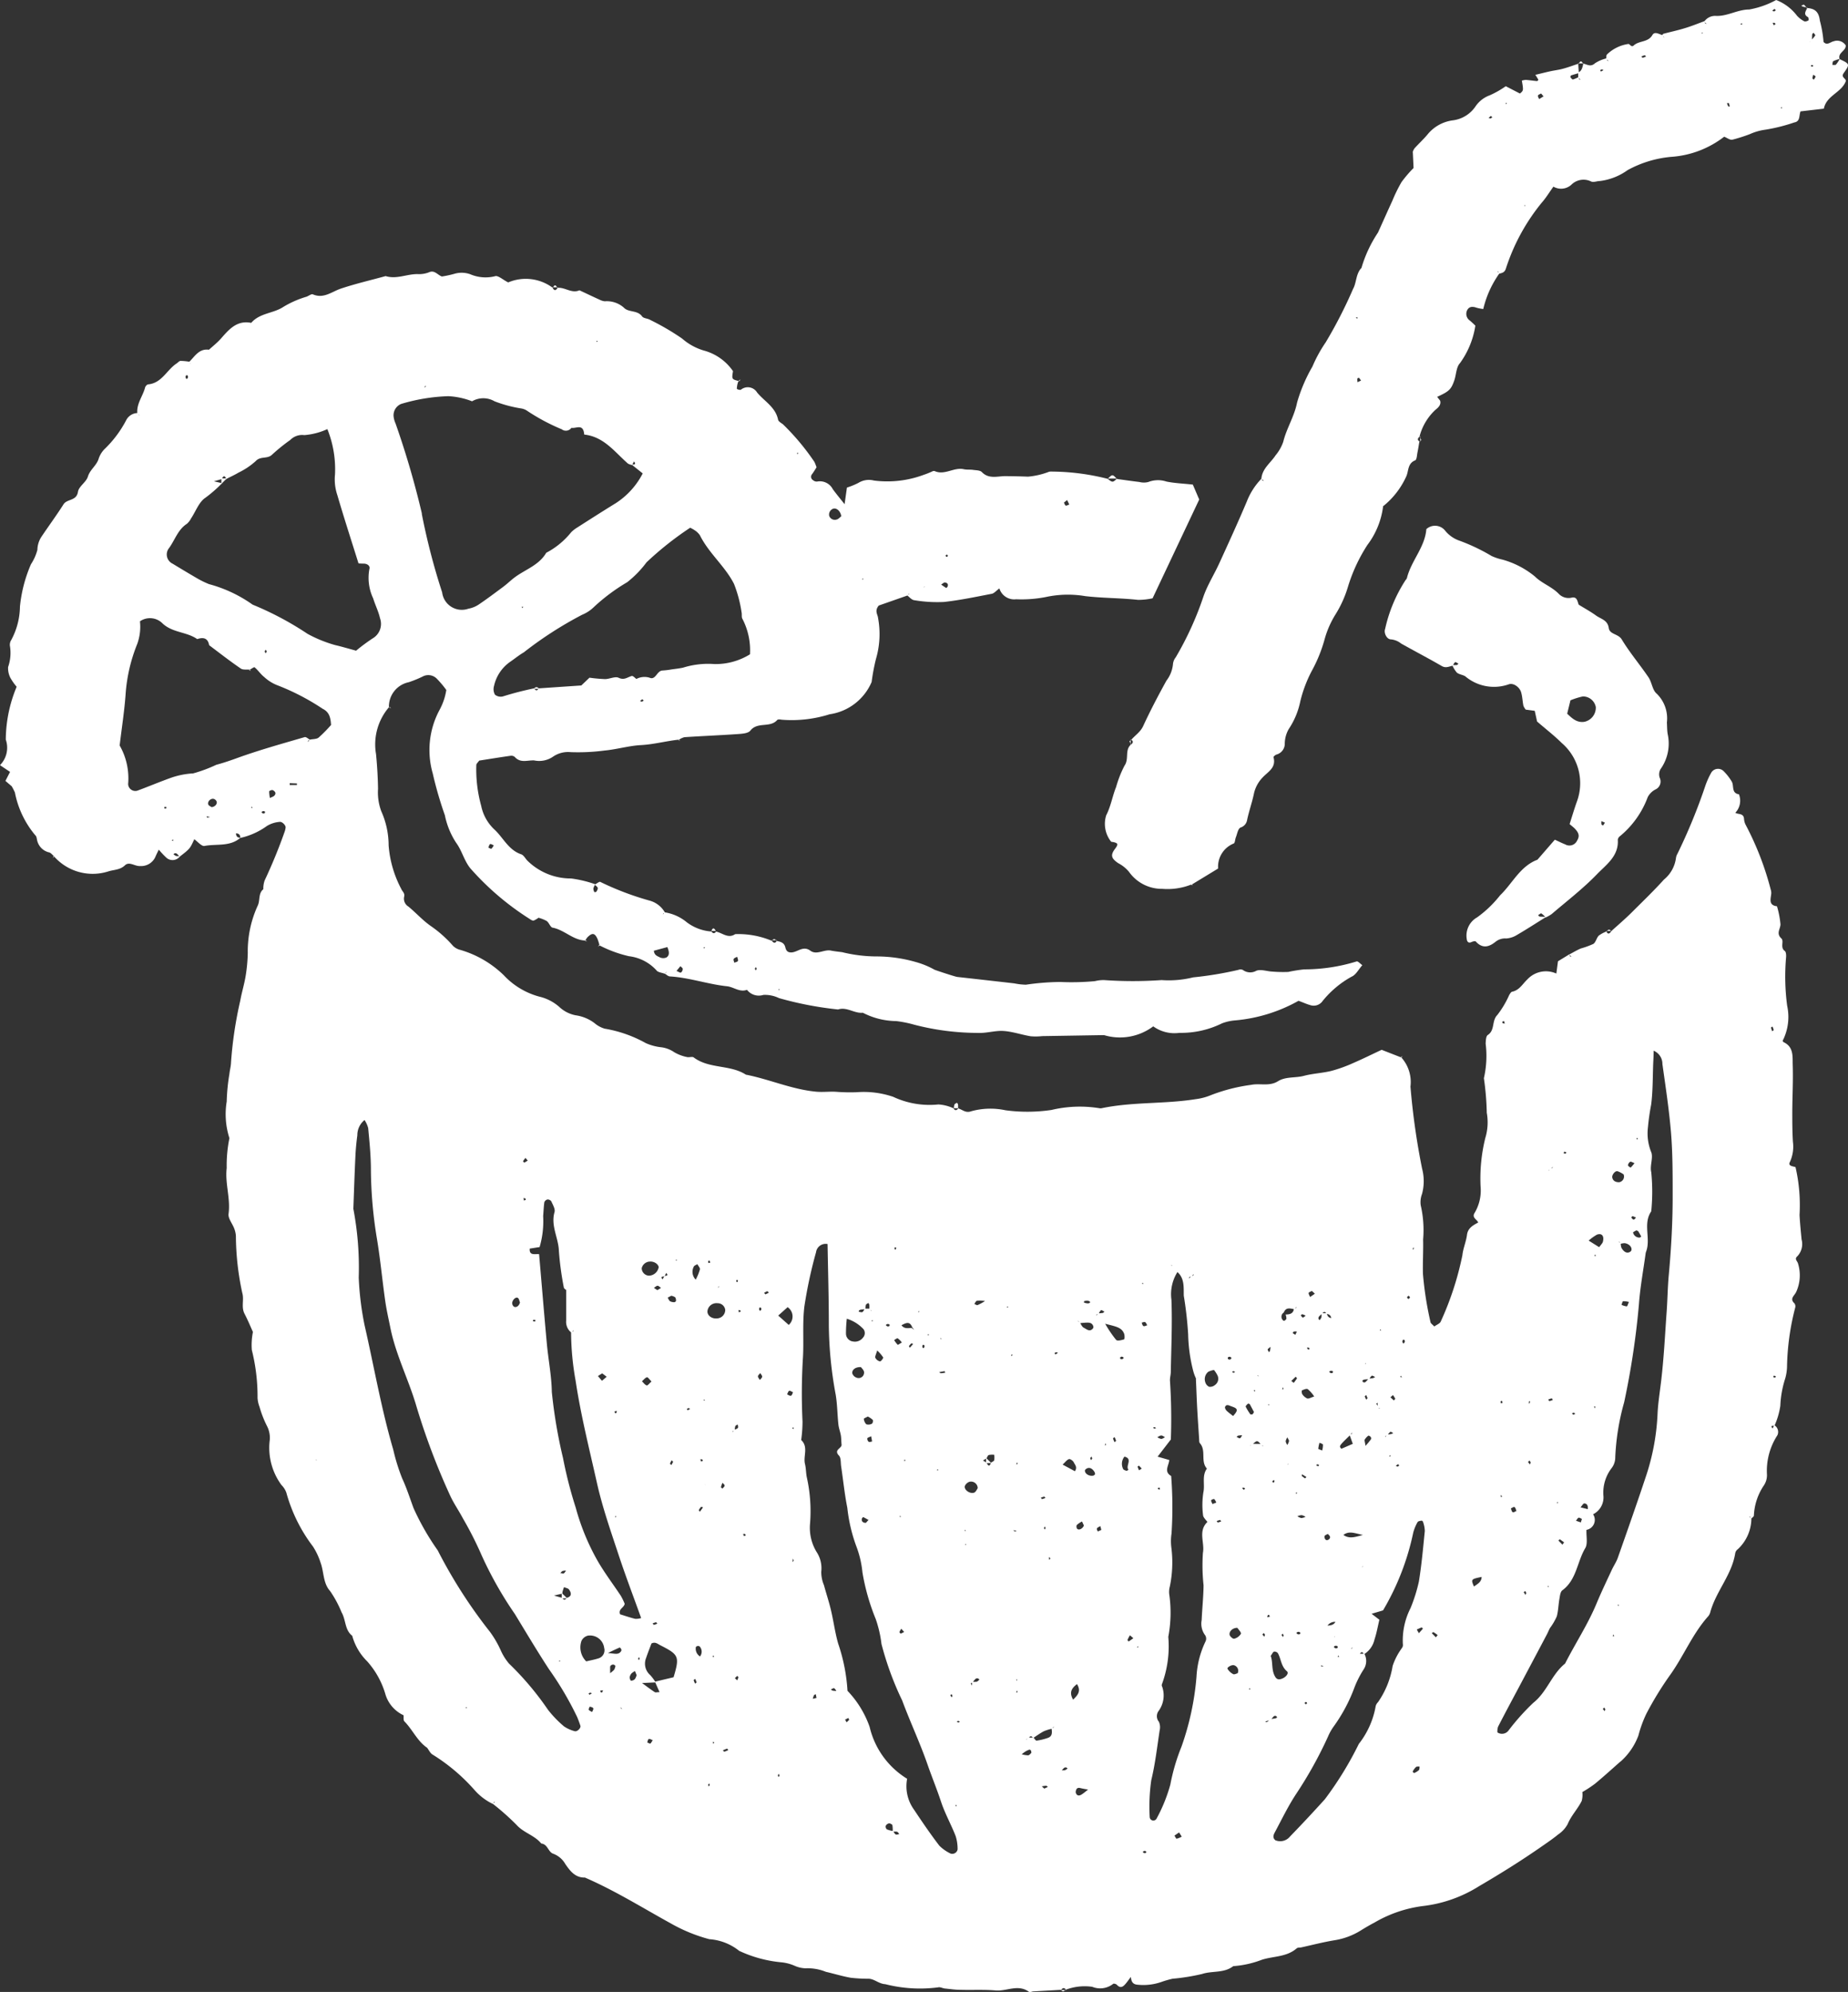 <svg xmlns="http://www.w3.org/2000/svg" width="68" height="73.275" viewBox="0 0 68 73.275"><rect x="0" y="0" width="68" height="73.275" fill="#333333" stroke="none"/><defs><style>.a{fill:#fff;}</style></defs><g transform="translate(0 0)"><g transform="translate(0 0)"><path class="a" d="M41.1,7.625c.275.037.549.078.825.11a.655.655,0,0,0,.331,0,.983.983,0,0,1,.664-.016c.305.062.622.073.972.112l.235.549-1.716,3.634a2.55,2.55,0,0,1-.534.058c-.646-.071-1.3-.063-1.943-.138a3.839,3.839,0,0,0-1.446.032,4.673,4.673,0,0,1-1.1.083.567.567,0,0,1-.614-.4c-.117.086-.193.184-.284.2-.585.112-1.17.236-1.759.3a5.119,5.119,0,0,1-1.089-.065c-.1-.011-.182-.122-.273-.187a.421.421,0,0,0,.068-.023c.013-.008.018-.029.026-.044l-.078.083-1.049.367c-.167.2-.037.327-.026.46a3.25,3.25,0,0,1-.081,1.517,7.645,7.645,0,0,0-.156.835,1.987,1.987,0,0,1-1.545,1.188,4.639,4.639,0,0,1-1.768.2c-.054-.011-.137-.018-.162.011-.26.3-.723.054-.986.388-.081.106-.312.119-.478.13-.65.045-1.3.071-1.951.114a.668.668,0,0,0-.219.107l.015-.016c-.466.049-.916.174-1.394.2-.442.023-.885.158-1.339.2A7.416,7.416,0,0,1,21,17.673a.979.979,0,0,0-.638.158.9.9,0,0,1-.71.146c-.249-.011-.5.109-.711-.128a.2.2,0,0,0-.156-.042c-.39.055-.78.119-1.152.177-.046.065-.1.109-.106.158a5.017,5.017,0,0,0,.179,1.506,1.637,1.637,0,0,0,.492.876c.323.3.512.749.98.907.094.031.154.161.234.239a2.271,2.271,0,0,0,1.6.65,4.307,4.307,0,0,1,.893.214.554.554,0,0,0-.071.151.253.253,0,0,0,.037.135c0,.007.065,0,.073-.013.026-.044.062-.1.05-.141s-.071-.08-.11-.119c.071-.036.172-.123.206-.1a10.659,10.659,0,0,0,1.8.684.929.929,0,0,1,.583.452.251.251,0,0,0-.062.019c-.011.008-.013.029-.019.044l.063-.081a1.672,1.672,0,0,1,.816.366,1.694,1.694,0,0,0,.911.34l-.015-.015c.065.1.13.1.195,0l-.015.018c.232.046.442.27.705.094a3.17,3.17,0,0,1,1.358.25l-.018-.019c.068.1.136.123.2,0l-.016.019c.143.028.279.06.32.231.028.117.075.195.224.192.234-.008.429-.263.7-.063.231.169.5-.054.751-.006.138.028.279.041.419.06a5.355,5.355,0,0,0,1.267.156,5.224,5.224,0,0,1,1.421.2,3.1,3.1,0,0,1,.708.288c.063.028.762.258.837.266q1.053.117,2.1.237a2.409,2.409,0,0,0,.426.049,9.1,9.1,0,0,1,1.27-.1,9.189,9.189,0,0,0,1.27-.031,1.31,1.31,0,0,1,.338-.039,15.043,15.043,0,0,0,2.114,0,3.725,3.725,0,0,0,1.163-.1,13.032,13.032,0,0,0,1.662-.275.211.211,0,0,1,.164,0,.454.454,0,0,0,.494.034c.162-.068.388.018.586.028a4.833,4.833,0,0,0,.593.013,5.422,5.422,0,0,1,.59-.094,6.546,6.546,0,0,0,1.925-.292c.052-.015.132.083.211.138-.138.154-.237.357-.392.421a3.606,3.606,0,0,0-1.093.926l-.177-.179-.062-.047.078.031.179.174a.4.4,0,0,1-.457.14c-.135-.037-.265-.1-.424-.156a5.774,5.774,0,0,1-2.326.72,1.738,1.738,0,0,0-.491.11,3.393,3.393,0,0,1-1.564.349,1.336,1.336,0,0,1-.965-.239,2.04,2.04,0,0,1-1.811.322l-2.273.037a2.182,2.182,0,0,1-.424.006c-.335-.055-.663-.172-1-.195-.3-.021-.616.084-.921.071a9.336,9.336,0,0,1-2.359-.3,4.266,4.266,0,0,0-.671-.135,2.731,2.731,0,0,1-1.227-.307c-.314.033-.588-.226-.91-.12a12.712,12.712,0,0,1-2.174-.418,1.182,1.182,0,0,0-.578-.117.548.548,0,0,1-.6-.188c-.268.1-.482-.1-.729-.13-.705-.073-1.383-.318-2.1-.362-.075,0-.146-.076-.219-.119a.222.222,0,0,0,.065-.015c.011-.007.016-.026.024-.041l-.071.075c-.1-.039-.245-.049-.3-.123a1.626,1.626,0,0,0-1.012-.521,4.529,4.529,0,0,1-1.1-.406l.018.018a2.1,2.1,0,0,0-.075-.244c-.1-.224-.193-.24-.37-.067a.785.785,0,0,0-.093.141l.018-.019c-.458-.01-.773-.392-1.209-.473-.083-.015-.128-.18-.216-.244a1.293,1.293,0,0,0-.3-.12l-.06-.049.08.029a.819.819,0,0,1-.2.123c-.041.011-.106-.031-.151-.062A10.087,10.087,0,0,1,17.3,21.939c-.229-.291-.3-.64-.517-.934a2.886,2.886,0,0,1-.413-1.01,13.893,13.893,0,0,1-.447-1.54,3.118,3.118,0,0,1,.232-2.3,2.413,2.413,0,0,0,.2-.468,2.507,2.507,0,0,0,.068-.3,3.587,3.587,0,0,0-.356-.422.439.439,0,0,0-.478-.091,4.208,4.208,0,0,1-.549.227.913.913,0,0,0-.729.921l.018-.02a2.1,2.1,0,0,0-.492,1.745c.041.427.067.85.073,1.279a1.989,1.989,0,0,0,.12.822A3.078,3.078,0,0,1,14.3,21.1a4.069,4.069,0,0,0,.466,1.607c.036.091.138.149.106.281a.337.337,0,0,0,.154.364c.283.232.53.513.83.72a4.378,4.378,0,0,1,.812.726.578.578,0,0,0,.275.151,3.826,3.826,0,0,1,1.6.936,2.77,2.77,0,0,0,1.374.8,1.7,1.7,0,0,1,.664.361,1.209,1.209,0,0,0,.6.307,1.49,1.49,0,0,1,.7.292,1.01,1.01,0,0,0,.369.2,4.691,4.691,0,0,1,1.512.531,1.881,1.881,0,0,0,.575.154,1.074,1.074,0,0,1,.469.179,1.5,1.5,0,0,0,.468.179c.08.023.2-.026.252.015.57.429,1.337.257,1.92.634.866.169,1.681.539,2.572.625.258.026.51-.011.76.006a6.713,6.713,0,0,0,.746.015,3.352,3.352,0,0,1,1.342.169,3.151,3.151,0,0,0,1.662.281,1.507,1.507,0,0,1,.569.148l-.021-.018c.065.117.13.093.195,0l-.015.015c.156.042.273.18.476.107A2.651,2.651,0,0,1,37,30.847a6.06,6.06,0,0,0,1.688-.011,4.513,4.513,0,0,1,1.766-.065.211.211,0,0,0,.084,0c1.142-.239,2.315-.149,3.46-.333a2.15,2.15,0,0,0,.573-.153,6.407,6.407,0,0,1,1.461-.372c.328-.068.673.065.991-.133.284-.179.64-.115.958-.2s.676-.1,1-.179a5.206,5.206,0,0,0,.8-.286c.362-.156.718-.333,1.059-.492l.728.284-.019-.019a1.35,1.35,0,0,1,.351,1.087,26.2,26.2,0,0,0,.427,3.015,1.809,1.809,0,0,1,0,.931.854.854,0,0,0-.05.419,4.048,4.048,0,0,1,.089,1.257c.01.427-.018.855-.006,1.275a12.538,12.538,0,0,0,.278,1.771c.008.046.07.081.138.158.081-.062.214-.107.242-.19a11.207,11.207,0,0,0,.793-2.432c.026-.253.138-.5.169-.749s.223-.353.414-.455c-.052-.12-.25-.177-.128-.362a1.611,1.611,0,0,0,.214-.965,6.2,6.2,0,0,1,.174-1.781,1.975,1.975,0,0,0,.054-.928,10.2,10.2,0,0,0-.106-1.272,3.645,3.645,0,0,0,.065-1.272c.006-.109.01-.273.078-.317.273-.177.138-.521.351-.736a3.5,3.5,0,0,0,.435-.729c.029-.047.065-.117.109-.127.271-.055.385-.289.564-.455a.93.93,0,0,1,1.064-.213l.06-.452.421-.257a.182.182,0,0,0,.02.073c.008.011.036.01.055.013l-.086-.076c.143-.075.283-.161.431-.224a3.142,3.142,0,0,0,.46-.167c.093-.062.117-.221.2-.305a1.078,1.078,0,0,1,.288-.153l-.018-.023c.063.154.132.106.2,0l-.016.016c.252-.227.51-.448.752-.687.4-.4.812-.794,1.192-1.215a1.228,1.228,0,0,0,.442-.788.413.413,0,0,1,.055-.161,20.806,20.806,0,0,0,1.035-2.526,2.993,2.993,0,0,1,.213-.465.292.292,0,0,1,.443-.057,1.9,1.9,0,0,1,.309.395c.089.154-.023.421.263.465a.641.641,0,0,1-.133.679c.107.07.3.007.32.218a.558.558,0,0,0,.068.24,10.933,10.933,0,0,1,.916,2.373.4.4,0,0,1,.016.164c-.026.2-.091.408.213.445a3.391,3.391,0,0,1,.128.661c0,.175-.171.335.034.523.106.1-.057.331.125.461.049.036.054.158.047.236A8.161,8.161,0,0,0,65.761,27a1.937,1.937,0,0,1-.136,1.231c-.036.062-.045.086.031.123.353.182.3.533.31.83.019.57-.013,1.14-.016,1.711,0,.369,0,.741.023,1.11a1.35,1.35,0,0,1-.112.746c-.078.149.11.153.208.188a6.236,6.236,0,0,1,.148,1.761c.016.3.047.606.075.9a.648.648,0,0,1-.158.619c-.114.1,0,.171.026.263a1.471,1.471,0,0,1-.073,1.062c-.083.149-.237.239-.054.411a.191.191,0,0,1,.023.158,9.191,9.191,0,0,0-.3,2.185,1.736,1.736,0,0,1-.067.418,3.738,3.738,0,0,0-.179,1,2.772,2.772,0,0,1-.211.726c-.041.026-.187-.018-.071.109l.055-.123a.289.289,0,0,1,.12.372,2.4,2.4,0,0,0-.385,1.449.678.678,0,0,1-.119.406,2.142,2.142,0,0,0-.362,1.1c0,.042-.071.083-.11.123a.229.229,0,0,0-.021-.067c-.008-.011-.031-.011-.047-.018l.086.067a1.558,1.558,0,0,1-.5,1.134.235.235,0,0,0-.093.138c-.122.8-.708,1.407-.918,2.172a.385.385,0,0,1-.075.153c-.595.663-.918,1.5-1.439,2.211a12.22,12.22,0,0,0-.843,1.384,4.555,4.555,0,0,0-.291.8,2.394,2.394,0,0,1-.656.954c-.042-.055-.034-.058.018-.021-.317.279-.629.564-.954.833a4.549,4.549,0,0,1-.469.309.889.889,0,0,1-.024.327c-.149.3-.388.539-.518.855a1.079,1.079,0,0,1-.344.375c-.219.179-.457.338-.69.5-.723.5-1.467.963-2.224,1.405a4.949,4.949,0,0,1-2.07.731,4.7,4.7,0,0,0-1.766.6c-.175.093-.349.193-.52.3a2.59,2.59,0,0,1-.95.356c-.417.068-.827.175-1.241.266-.055.011-.128,0-.164.034-.369.322-.85.284-1.277.418a3.657,3.657,0,0,1-1.058.237c-.338.265-.768.164-1.147.288a7.7,7.7,0,0,1-1.087.175,3.55,3.55,0,0,0-.4.115,2.02,2.02,0,0,1-.926.1c-.176-.028-.2-.172-.21-.322.041-.028.081-.054.019.021s-.128.175-.2.26c-.094.114-.193.2-.333.047-.028-.029-.114-.052-.133-.034a.772.772,0,0,1-.77.11,1.961,1.961,0,0,0-.973.106l.018.021c-.067-.109-.133-.1-.2,0l.015-.016-1.022.057c-.055,0-.132.044-.162.021-.4-.3-.819-.021-1.228-.055-.426-.036-.856-.011-1.283-.023-.2,0-.395-.029-.591-.049-.083-.01-.176-.063-.247-.042a5.181,5.181,0,0,1-1.943-.117c-.236-.013-.39-.187-.606-.2a5.636,5.636,0,0,1-.664-.036c-.309-.054-.609-.148-.915-.218a1.8,1.8,0,0,0-.751-.13,1.056,1.056,0,0,1-.4-.093,1.617,1.617,0,0,0-.486-.127,4.674,4.674,0,0,1-1.555-.422,1.974,1.974,0,0,0-1.1-.429,5.936,5.936,0,0,1-1.41-.577c-1.048-.577-2.065-1.214-3.166-1.69-.361.008-.546-.244-.723-.5a.852.852,0,0,0-.444-.377c-.188-.063-.2-.353-.44-.375-.245-.305-.65-.392-.913-.69a9.23,9.23,0,0,0-.892-.788.271.271,0,0,0,.073-.021c.013-.008.015-.032.021-.05l-.078.089a2.114,2.114,0,0,1-.668-.51,6.885,6.885,0,0,0-1.538-1.3c-.089-.049-.141-.171-.21-.26l.046-.063-.034.075c-.369-.247-.539-.669-.843-.975-.044-.044-.023-.156-.031-.237l.047-.047-.028.067a1.242,1.242,0,0,1-.694-.807,3.133,3.133,0,0,0-.661-1.183,2.1,2.1,0,0,1-.554-.947l.05-.044-.029.063c-.3-.21-.245-.591-.411-.876a4.029,4.029,0,0,0-.422-.783c-.262-.289-.224-.694-.348-1.036a2.513,2.513,0,0,0-.281-.6,5.808,5.808,0,0,1-.981-1.982.753.753,0,0,0-.177-.279,2.306,2.306,0,0,1-.44-1.608.931.931,0,0,0-.094-.562,3.938,3.938,0,0,1-.278-.713,1.079,1.079,0,0,1-.071-.325,7.04,7.04,0,0,0-.211-1.764,2.424,2.424,0,0,1,.041-.663c-.075-.162-.18-.421-.309-.669s-.011-.515-.081-.757a10.051,10.051,0,0,1-.237-2.112A.946.946,0,0,0,8.62,35.2c-.068-.184-.232-.374-.21-.541.078-.572-.136-1.123-.068-1.686a4.97,4.97,0,0,1,.1-1.1,2.877,2.877,0,0,1-.1-1.348,7.182,7.182,0,0,1,.1-1.017c.015-.141.055-.283.059-.424a14.63,14.63,0,0,1,.34-2.27c.055-.309.151-.611.2-.92a5.978,5.978,0,0,0,.076-.833,4.036,4.036,0,0,1,.364-1.737c.1-.2.01-.47.229-.624l.055.052-.075-.032a.872.872,0,0,1,.049-.328,19.223,19.223,0,0,0,.731-1.781.658.658,0,0,0,.039-.162c.015-.081-.133-.231-.221-.21a1.055,1.055,0,0,0-.468.151,2.635,2.635,0,0,1-.98.439c.007-.123-.06-.171-.174-.169l-.054-.05.071.032c0,.115.041.184.167.177-.383.343-.882.219-1.326.305-.106.019-.249-.159-.375-.247-.159.348-.159.348-.538.642a1.085,1.085,0,0,0-.1-.107.107.107,0,0,0-.07-.019c-.021,0-.039.021-.059.034a.355.355,0,0,0,.1.067.759.759,0,0,0,.149,0,.34.34,0,0,1-.523.049,3.445,3.445,0,0,1-.265-.283c-.049.1-.093.187-.13.275a.572.572,0,0,1-.551.328c-.2.016-.4-.18-.562-.029-.188.18-.414.159-.624.229a1.894,1.894,0,0,1-2-.57l.02.018c-.063-.052-.12-.135-.192-.151a.583.583,0,0,1-.421-.385c-.032-.078-.024-.192-.08-.239a3.472,3.472,0,0,1-.755-1.581,2.514,2.514,0,0,0-.117-.227l.047-.052-.029.068-.249-.213L.37,18.4,0,18.152a.914.914,0,0,0,.213-.941,5.109,5.109,0,0,1,.4-1.943,2.03,2.03,0,0,1-.229-.325.787.787,0,0,1-.086-.4,1.586,1.586,0,0,0,.071-.755.322.322,0,0,1,.045-.24,2.651,2.651,0,0,0,.32-1.228,5.161,5.161,0,0,1,.406-1.56,1.8,1.8,0,0,0,.236-.528.913.913,0,0,1,.145-.476c.268-.4.556-.79.817-1.2.132-.206.478-.115.531-.46.031-.2.3-.351.364-.556.078-.257.307-.4.39-.638a.907.907,0,0,1,.214-.367,4.131,4.131,0,0,0,.814-1.087.484.484,0,0,1,.424-.25.319.319,0,0,0,.026.065c.008.011.028.015.041.023l-.088-.067c-.039-.359.2-.634.284-.957.011-.047.07-.114.112-.117.508-.047.687-.536,1.053-.773.047-.031.091-.089.138-.091a2.15,2.15,0,0,1,.32.029.366.366,0,0,0,.029.062c.008.011.026.016.039.023L6.94,3.336c.221-.2.37-.517.749-.466.145-.132.3-.253.432-.4.3-.341.59-.694,1.123-.588.312-.366.817-.344,1.183-.588a3.6,3.6,0,0,1,.851-.374c.08-.028.179-.11.232-.088.4.175.7-.1,1.041-.213.536-.179,1.092-.307,1.639-.458.4.125.778-.076,1.171-.073a1.013,1.013,0,0,0,.416-.063c.213-.1.312.088.482.151a3.855,3.855,0,0,0,.465-.1A.94.94,0,0,1,17.3.092a1.437,1.437,0,0,0,.918.073c.107-.037.284.13.482.229a1.659,1.659,0,0,1,1.642.2L20.327.575c.063.14.13.132.2,0l-.016.018c.276-.029.523.219.811.091.257.12.512.242.77.359a.515.515,0,0,0,.162.045.948.948,0,0,1,.7.232c.171.187.5.083.674.325.055.076.21.071.3.13a9.049,9.049,0,0,1,1.171.684,2.133,2.133,0,0,0,.794.439,1.9,1.9,0,0,1,1.079.76c-.049.3-.049.3.236.37l-.021-.019a.364.364,0,0,0-.037.076.888.888,0,0,0-.037.223.2.2,0,0,0,.146.036.4.4,0,0,1,.6.1c.266.323.677.534.772,1,.013.065.112.119.179.169A8.743,8.743,0,0,1,29.97,7a1.935,1.935,0,0,1,.076.195c-.047.073-.1.167-.167.255a.144.144,0,0,0,.039.219.2.2,0,0,0,.151.05A.534.534,0,0,1,30.644,8c.128.174.266.341.434.552l.086-.611a2.713,2.713,0,0,0,.419-.171.737.737,0,0,1,.575-.088,3.851,3.851,0,0,0,1.834-.211,2.918,2.918,0,0,0,.317-.127.126.126,0,0,1,.083-.01c.37.166.708-.151,1.074-.068.109.024.228.008.34.024s.258.013.323.081c.258.27.59.146.871.149s.551.008.827.019a2.836,2.836,0,0,0,.746-.169.21.21,0,0,1,.081-.018,8.506,8.506,0,0,1,2.1.266l-.013-.011c.2.154.2.154.364,0ZM26.5,37.283l.176-.169.052-.058-.034.076-.171.172a.309.309,0,0,0-.08.028c-.015.008-.016.033-.024.05Zm17.331-.338a.242.242,0,0,0,.073-.019c.013-.008.013-.034.018-.054l-.075.088a.239.239,0,0,0-.08.021c-.013.008-.01.039-.015.058Zm-19.383,0c.055-.018.169,0,.067-.114l-.06.12c-.052.021-.179,0-.073.115ZM48.83,38.312a.171.171,0,0,0,.169.18l.05.044-.067-.028c0-.114-.076-.156-.174-.177-.055-.1-.109-.068-.161,0a1.025,1.025,0,0,0-.115.107.094.094,0,0,0-.016.073c0,.021.024.039.037.058a.377.377,0,0,0,.07-.1.729.729,0,0,0,0-.158ZM57.047,33a.27.27,0,0,0,.071-.026c.011-.008.011-.033.016-.049l-.068.094a.293.293,0,0,0-.063.023c-.011.007-.016.026-.024.039ZM17.93,31.622l.045-.036-.024.057C17.919,31.661,17.869,31.7,17.93,31.622ZM43.16,36.6l.179.177a1.533,1.533,0,0,0-.234,1.045c.034.882-.008,1.768-.024,2.651,0,.112-.039.226-.029.336a21.243,21.243,0,0,1,.031,2.148l-.487.632.429.123c-.015.206-.211.427.07.588a14.9,14.9,0,0,1,.013,2.12,1.852,1.852,0,0,0-.008.5,4.357,4.357,0,0,1-.054,1.444.761.761,0,0,0-.015.336,4.749,4.749,0,0,1-.042,1.517,4.018,4.018,0,0,1-.239,1.756.117.117,0,0,0,.015.081.97.97,0,0,1-.14.9.323.323,0,0,0,.018.387.492.492,0,0,1,.028.317c-.093.614-.163,1.235-.309,1.836a6.937,6.937,0,0,0-.057,1.358.135.135,0,0,0,.247.062,5.841,5.841,0,0,0,.512-1.261,7.369,7.369,0,0,1,.409-1.392,10.121,10.121,0,0,0,.554-2.577,3.4,3.4,0,0,1,.336-1.306.234.234,0,0,0-.013-.213.708.708,0,0,1-.133-.564c.019-.427.065-.853.07-1.279a6.837,6.837,0,0,1-.024-1.192c.073-.375-.188-.8.164-1.137.011-.01-.151-.156-.158-.245a3.006,3.006,0,0,1,.011-.846c.063-.291-.063-.608.13-.874-.244-.266-.016-.663-.258-.933-.031-.034-.024-.1-.028-.159-.024-.366-.05-.733-.07-1.1s-.032-.741-.049-1.111a.37.37,0,0,0,.055-.031c.011-.008.015-.024.021-.037l-.057.088a1.572,1.572,0,0,1-.117-.307,5.84,5.84,0,0,1-.187-1.345,13.8,13.8,0,0,0-.161-1.426c-.008-.283.036-.637-.237-.871l-.182-.174a.272.272,0,0,0-.016-.065c-.006-.011-.028-.015-.042-.023Zm2.393,4.627.054-.049-.034.07C45.529,41.28,45.5,41.3,45.553,41.228Zm5.158.37-.071.042.07.109a.273.273,0,0,0,.031.062c.008.01.029.01.044.015l-.093-.057v-.19l.057-.045ZM34.589,39.17a.247.247,0,0,0,.018.078c.008.013.034.016.052.024l-.093-.08-.041-.05Zm11.663,1.374a.346.346,0,0,0,.028.071c.008.011.031.013.047.019l-.094-.07-.057-.052Zm3.933-.343a.253.253,0,0,0,.062-.021c.011-.006.015-.028.019-.042l-.063.081-.052.054ZM15.7,4.175l.046-.049-.026.067a.287.287,0,0,0-.08.018c-.013.008-.011.039-.016.058Zm6.534-2.749.049.06-.07-.041L22.182,1.4ZM34.059,11.55,34.1,11.5l-.024.068a.44.44,0,0,0-.062.018c-.011.006-.018.023-.026.036Zm15.094,38.6.057-.055-.037.075a.333.333,0,0,0-.058.029c-.011.008-.013.026-.019.039Zm1.028-2.573.052-.041L50.2,47.6a.35.35,0,0,0-.062.024c-.01.008-.013.028-.018.041ZM37.83,53.924l.2,0c.037.039.08.115.112.112a2.1,2.1,0,0,0,.411-.1c.177-.058.161-.206.14-.351a.32.32,0,0,0,.065-.026c.011-.008.015-.029.021-.044l-.073.083a1.627,1.627,0,0,0-.294.091c-.14.073-.268.167-.4.253-.05-.084-.1-.094-.156,0a.394.394,0,0,0-.07.029c-.013.008-.018.028-.024.042ZM24.974,52.9l.052.05-.071-.031-.057-.055Zm-2.058,0,.054.055-.073-.034a.23.23,0,0,0-.024-.078c-.008-.013-.034-.015-.054-.021Zm27.095-2.062.193,0a.563.563,0,0,1-.02.567,3.63,3.63,0,0,0-.349.686,5.988,5.988,0,0,1-.762,1.426,1.894,1.894,0,0,0-.208.372,15.063,15.063,0,0,1-1.155,2.083c-.3.45-.536.941-.791,1.418-.049.091-.112.208.01.31a.464.464,0,0,0,.539-.138c.435-.448.863-.907,1.282-1.37A12.647,12.647,0,0,0,50,54.156a3.122,3.122,0,0,0,.621-1.391.317.317,0,0,1,.085-.145,3.244,3.244,0,0,0,.538-1.331,2.324,2.324,0,0,1,.3-.6c.041-.068.093-.1.076-.211a2.62,2.62,0,0,1,.283-1.318,5.9,5.9,0,0,0,.307-.976c.1-.616.156-1.24.218-1.862A1.058,1.058,0,0,0,52.366,46c0-.024-.039-.06-.055-.057-.052.008-.13.018-.148.052a1.59,1.59,0,0,0-.161.39,9.384,9.384,0,0,1-1.111,2.859l-.421.125.286.219c-.057.237-.1.489-.18.729a.852.852,0,0,1-.39.543c-.047-.106-.1-.1-.154-.008l-.055.057Zm-.341-.169a.271.271,0,0,0,.073-.021c.013-.008.015-.032.021-.05l-.075.089-.054.045Zm2.747,4.118.05-.044-.031.063-.179.179c-.054.007-.12-.006-.154.021a.606.606,0,0,0-.122.169c0,.007.045.055.054.052a.578.578,0,0,0,.175-.107c.029-.032.02-.1.028-.153Zm1.373-4.435q-.071-.09.02-.019l.041.062ZM35.783,52.041l.037.05-.057-.031.007-.193a.664.664,0,0,0,.171,0c.039-.011.07-.054.1-.081-.023-.015-.042-.037-.065-.041a.1.1,0,0,0-.08.018,1.175,1.175,0,0,0-.107.127l-.067.039A1.059,1.059,0,0,0,35.783,52.041ZM26,44.687c-.011-.018-.021-.039-.034-.055a.118.118,0,0,0-.037-.021l.091.055.028.067Zm21.457-.855a.35.35,0,0,0-.062.021c-.011.008-.015.026-.021.041l.063-.081.049-.041ZM36.3,43.809c.054.109.109.175.164,0,.042-.029.107-.05.119-.088a.664.664,0,0,0,0-.2.628.628,0,0,0-.2.008c-.037.013-.057.08-.084.122l-.128.08ZM11.583,43.66c-.029-.042-.049-.075.019-.019a.418.418,0,0,0,.024.063c.006.01.026.013.041.02ZM50.36,40.721c.055-.008.114-.011.169-.023a.264.264,0,0,0,.071-.041c-.042-.016-.1-.057-.123-.044-.042.026-.067.084-.1.128a1.4,1.4,0,0,0-.166.011c-.083.015-.1.055-.045.1a.084.084,0,0,0,.078-.008A1.326,1.326,0,0,0,50.36,40.721Zm.679,2.052c.054,0,.107-.008.159-.018a.278.278,0,0,0,.07-.034c-.037-.016-.088-.057-.109-.045a.453.453,0,0,0-.1.119.261.261,0,0,0-.071.032c-.013.008-.013.032-.019.05ZM27.02,42.6c.044-.021.1-.031.128-.065s0-.086,0-.13c-.031.019-.08.034-.091.062a.512.512,0,0,0-.021.151.312.312,0,0,0-.067.031c-.01.008-.011.029-.016.044ZM46.766,53.266l-.216.07c.024.007.057.026.07.016a1.133,1.133,0,0,0,.125-.109c.055-.008.11-.015.166-.024.089-.015.1-.05.039-.091a.083.083,0,0,0-.08.013A.977.977,0,0,0,46.766,53.266Zm-.343-10.147a.3.3,0,0,0,.026.067c.008.013.029.016.044.023l-.091-.07c-.145-.156-.145-.156-.317,0a.3.3,0,0,0-.062.028c-.01.007-.015.024-.021.037l.062-.086ZM30.81,52.21c.024.037.052.078-.02.02-.031-.042-.054-.1-.1-.122-.023-.013-.076.029-.117.047a.236.236,0,0,0,.068.042C30.7,52.205,30.755,52.207,30.81,52.21ZM8.163,7.627l-.291.083.3.07a5,5,0,0,1-.612.534c-.239.156-.356.5-.528.759a.693.693,0,0,1-.154.2c-.331.213-.439.59-.653.887a.375.375,0,0,0,.125.58c.292.177.585.354.88.525a3.267,3.267,0,0,0,.46.227,5.017,5.017,0,0,1,1.605.755,11.474,11.474,0,0,1,2.021,1.074,4.808,4.808,0,0,0,1.017.414c.247.057.491.13.77.206a6.911,6.911,0,0,1,.611-.453.617.617,0,0,0,.268-.744c-.055-.249-.175-.481-.25-.726a1.77,1.77,0,0,1-.14-1.08c.037-.122-.081-.2-.213-.2-.052,0-.1,0-.187-.008-.26-.832-.533-1.67-.78-2.515a1.806,1.806,0,0,1-.085-.757,3.963,3.963,0,0,0-.281-1.668,2.525,2.525,0,0,1-.848.221.612.612,0,0,0-.518.179,6.627,6.627,0,0,0-.661.533c-.174.18-.434.049-.611.245a2.7,2.7,0,0,1-.634.424c-.143.086-.3.156-.447.232C8.271,7.487,8.217,7.5,8.163,7.627ZM45.736,42.8a1.163,1.163,0,0,0-.169.015c-.024,0-.044.031-.067.047.044.018.1.063.127.049.042-.023.062-.084.089-.13l.054-.045ZM20.859,47.777a.706.706,0,0,0-.156.018c-.034.011-.057.05-.086.076.045,0,.1.028.133.008s.06-.08.089-.122C20.876,47.734,20.915,47.708,20.859,47.777Zm-.175,1.006c.054.08.109.1.167,0,.2-.052.174-.182.088-.305-.033-.049-.122-.06-.187-.088-.016.052-.034.1-.049.153a.459.459,0,0,0-.011.083l-.307.073ZM32.009,38.144a.269.269,0,0,0,.031.065c.008.011.028.013.042.019l-.093-.063a1.362,1.362,0,0,0,0-.162.273.273,0,0,0-.036-.068c-.032.023-.08.039-.091.07a.649.649,0,0,0-.018.161c-.054,0-.107.007-.161.013a.143.143,0,0,0-.07.031c-.011.008-.011.032-.016.05.046,0,.1.029.135.011s.06-.084.089-.128Zm8.4.172a1.417,1.417,0,0,0,.166-.013c.023,0,.044-.032.065-.049-.044-.019-.1-.065-.127-.052s-.06.084-.088.128a.311.311,0,0,0-.068.026c-.01.008-.011.031-.016.047Zm7.22-.149c-.151-.029-.31-.086-.39.119a.182.182,0,0,0-.045.27c.013.02.052.044.06.037.034-.02.078-.05.081-.081a.47.47,0,0,0-.029-.153c.146,0,.283-.026.305-.21a.337.337,0,0,0,.075-.026c.011-.008.015-.032.021-.049Zm-.859,1.373a.455.455,0,0,0-.122.1c-.011.02.029.071.046.109.015-.021.037-.042.041-.067a1.268,1.268,0,0,0,.016-.158l.067-.029ZM39.03,55.124a.694.694,0,0,0,.154,0,.386.386,0,0,0,.1-.065c-.019-.013-.037-.034-.059-.037a.105.105,0,0,0-.073.018,1.347,1.347,0,0,0-.1.11l-.05.049Zm9.78-5.319c.135-.007.273-.01.339-.161L49.2,49.6l-.033.068a.34.34,0,0,0-.338.162C48.774,49.871,48.771,49.861,48.81,49.806ZM33.541,38.853l.1.071-.075-.094c-.089-.24-.242-.156-.395-.075C33.268,38.887,33.4,38.866,33.541,38.853Zm24.892,6.669.18.177a.372.372,0,0,1-.237.583c-.011.242.055.508-.046.676-.3.505-.317,1.162-.84,1.547-.072.052-.088.193-.106.3-.041.219-.042.448-.1.66a2.185,2.185,0,0,1-.249.426c-.042.073-.071.154-.112.231q-.519.982-1.041,1.964c-.255.479-.512.957-.759,1.438a.537.537,0,0,0-.023.208.3.3,0,0,0,.409-.07,8.4,8.4,0,0,1,.91-1.017c.507-.4.677-1.048,1.17-1.444.374-.736.832-1.43,1.152-2.195.175-.421.372-.832.564-1.244.071-.156.172-.3.227-.458.357-1.015.716-2.032,1.054-3.054A8.433,8.433,0,0,0,60.993,42c.018-.37.075-.734.12-1.1.109-.876.151-1.759.214-2.642.033-.455.037-.913.08-1.368.091-.991.145-1.985.141-2.979,0-.741,0-1.485-.059-2.222-.07-.851-.2-1.7-.318-2.542a.524.524,0,0,0-.323-.491c0,.172-.008.31-.015.447-.021.513-.011,1.03-.076,1.535a8.466,8.466,0,0,0-.119.84,1.843,1.843,0,0,0,.112.887c.1.208-.05.517.01.755a7.273,7.273,0,0,1,0,1.444c-.315.46-.01,1-.187,1.477a.34.34,0,0,0-.021.083c-.085.619-.2,1.236-.245,1.859a29.655,29.655,0,0,1-.544,3.608,8.8,8.8,0,0,0-.327,2.016A.646.646,0,0,1,59.31,44,1.479,1.479,0,0,0,59,45.024a.692.692,0,0,1-.4.694l-.175-.182c.01-.106,0-.219-.127-.227-.044,0-.093.094-.14.145ZM32.867,57.363c.029.042.05.1.091.122s.089-.008.136-.015c-.031-.029-.055-.075-.089-.084a.569.569,0,0,0-.158,0,1.068,1.068,0,0,0-.01-.24c-.008-.032-.084-.07-.125-.067a.169.169,0,0,0-.12.091.133.133,0,0,0,.044.13A1.049,1.049,0,0,0,32.867,57.363Zm6.854-18.683a.325.325,0,0,0-.028-.063c-.008-.011-.028-.015-.042-.021l.088.067c.044.062.076.151.138.182.106.052.227.179.348.015a.1.1,0,0,0,0-.08c-.047-.125-.158-.125-.265-.12C39.883,38.663,39.8,38.672,39.721,38.681Zm19.9-2.916A.256.256,0,0,0,59.6,35.7c-.007-.01-.026-.013-.041-.019l.078.065a.5.5,0,0,0,.026.159c.094.166.211.216.32.148a.113.113,0,0,0,.049-.062c.023-.114-.091-.234-.25-.255A.572.572,0,0,0,59.62,35.764ZM40.076,55.843c-.109-.021-.218-.036-.325-.063s-.151.026-.166.119a.128.128,0,0,0,.011.081c.049.1.133.081.2.039.091-.057.172-.13.257-.195l.05-.049Zm5.3-13.752c.159-.175.172-.242.058-.305a1.625,1.625,0,0,0-.156-.06c-.075-.033-.159-.065-.2.034-.015.034.023.106.058.14.078.076.171.14.257.21l-.052.05Zm4.3.708c-.409.4-.413.4-.317.5l.419-.182-.122-.34a.313.313,0,0,0,.081-.021c.013-.008.013-.037.02-.057ZM31.143,38.51l-.044-.05.063.031a4.958,4.958,0,0,0-.033.578.292.292,0,0,0,.26.283.371.371,0,0,0,.369-.145.244.244,0,0,0,.015-.309A1.408,1.408,0,0,0,31.143,38.51ZM24.1,51.867,24.8,51.7c.05.062.029.055-.019.019.231-.778.208-.842-.487-1.194-.091-.045-.182-.138-.322-.063-.065.171-.138.354-.2.539a.553.553,0,0,0,.153.622,1.748,1.748,0,0,1,.2.27l-.5.023c.206.151.333.249.468.335.033.021.091,0,.176,0ZM20.859,37.483c-.039-.039-.106-.073-.112-.117a11.174,11.174,0,0,1-.182-1.347c-.015-.479-.305-.923-.161-1.425.034-.114-.063-.271-.119-.4a.172.172,0,0,0-.14-.065.165.165,0,0,0-.115.1c-.024.169-.029.34-.044.51a3.391,3.391,0,0,1-.13,1.14l-.382.06-.05-.054.07.032c-.033.291.184.208.343.223.094,1.093.184,2.188.284,3.282.055.6.174,1.189.184,1.785a18.344,18.344,0,0,0,.413,2.437,15.629,15.629,0,0,0,.466,1.818,8.446,8.446,0,0,0,.772,1.9c.262.468.593.9.887,1.344a2.322,2.322,0,0,1,.143.294c-.024.153-.245.19-.169.388.177.055.366.12.556.167a.619.619,0,0,0,.219-.029c-.281-.785-.567-1.53-.817-2.287-.294-.89-.608-1.779-.812-2.694-.279-1.246-.593-2.486-.783-3.753a10.25,10.25,0,0,1-.166-1.781.251.251,0,0,0,.071-.028c.013-.008.013-.032.018-.05l-.07.1a.5.5,0,0,1-.2-.448c0-.372,0-.744,0-1.114C20.877,37.438,20.915,37.413,20.859,37.483ZM9.19,14.639c-.112-.011-.25.015-.331-.042-.4-.273-.778-.569-1.163-.858-.047-.266-.216-.3-.439-.224-.393-.278-.928-.227-1.3-.6a.649.649,0,0,0-.807-.055,1.863,1.863,0,0,1-.1.833,6.034,6.034,0,0,0-.426,1.818c-.042.619-.14,1.235-.221,1.917a2.435,2.435,0,0,1,.312,1.42.264.264,0,0,0,.37.231c.4-.149.793-.314,1.194-.458a2.944,2.944,0,0,1,.828-.166,5.3,5.3,0,0,0,.853-.317c.275-.073.536-.164.8-.26.8-.288,1.628-.518,2.448-.757.055-.018.141.068.213.107a.229.229,0,0,0-.075.018c-.011.008-.011.036-.018.055l.078-.089c.109-.023.244-.013.32-.076a5.083,5.083,0,0,0,.456-.463c-.018-.27-.063-.473-.309-.595a8.561,8.561,0,0,0-1.651-.859,1.507,1.507,0,0,1-.5-.31c-.13-.1-.224-.25-.353-.356-.023-.019-.13.065-.2.1ZM30.469,35.771a.358.358,0,0,0-.442.3,16.628,16.628,0,0,0-.429,1.995c-.075.622-.016,1.248-.052,1.87A21.384,21.384,0,0,0,29.53,42.3a5.016,5.016,0,0,1-.049.677c.276.258.067.593.14.884.041.164.033.341.071.507a5.722,5.722,0,0,1,.115,1.681,1.715,1.715,0,0,0,.237,1.04,1.09,1.09,0,0,1,.175.734,1.26,1.26,0,0,0,.1.494c.081.3.182.6.253.9.1.414.153.842.27,1.249a6.57,6.57,0,0,1,.343,1.737A3.665,3.665,0,0,1,32,53.532a3.054,3.054,0,0,0,1.379,1.906,1.472,1.472,0,0,0,.253,1.136c.3.45.606.9.933,1.326a1.513,1.513,0,0,0,.416.291.2.2,0,0,0,.255-.153,1.56,1.56,0,0,0-.072-.494c-.166-.424-.393-.827-.536-1.259-.15-.453-.333-.9-.489-1.345-.278-.807-.645-1.582-.942-2.383a11.262,11.262,0,0,1-.762-2.079,4.323,4.323,0,0,0-.211-.915,8,8,0,0,1-.489-1.717,3.707,3.707,0,0,0-.232-.978,5.908,5.908,0,0,1-.325-1.4c-.1-.5-.151-1.015-.227-1.522-.021-.138,0-.318-.084-.4-.2-.216.115-.26.1-.4-.013-.11-.008-.224-.026-.335-.023-.136-.076-.27-.091-.406-.039-.366-.039-.738-.1-1.1a14.589,14.589,0,0,1-.252-2.551c0-1-.029-1.995-.047-2.991l.049-.039Zm-6.7-25.056-.057-.049.075.029a3.826,3.826,0,0,1-.71.728,6.97,6.97,0,0,0-1.23.918,1.346,1.346,0,0,1-.426.278A13.906,13.906,0,0,0,19.277,14c-.172.1-.327.227-.491.341a1.463,1.463,0,0,0-.608.9.416.416,0,0,0,.034.317.33.33,0,0,0,.3.063,11.725,11.725,0,0,1,1.139-.294c.057.081.112.11.167,0l1.573-.107.3-.286a5.669,5.669,0,0,0,.572.052c.167,0,.369-.11.5-.049.208.1.325-.023.482-.065.05-.013.128.081.193.127l-.049.052.029-.071a.641.641,0,0,1,.484-.045c.229.1.266-.26.479-.265a2.966,2.966,0,0,0,.336-.041c.138-.019.278-.034.414-.063a3.1,3.1,0,0,1,1.155-.133,2.4,2.4,0,0,0,1.311-.359,2.509,2.509,0,0,0-.276-1.3c-.042-.06-.015-.166-.034-.247a4.761,4.761,0,0,0-.278-1.043c-.33-.651-.926-1.126-1.254-1.787a.658.658,0,0,0-.182-.179,1.245,1.245,0,0,0-.177-.1A11.888,11.888,0,0,0,23.764,10.715ZM21.022,5.741l-.044-.049.063.028a.25.25,0,0,1-.372.076,7.375,7.375,0,0,1-1.264-.674.538.538,0,0,0-.232-.093,4.725,4.725,0,0,1-.975-.262.823.823,0,0,0-.828,0,2.756,2.756,0,0,0-.874-.188,6.73,6.73,0,0,0-1.738.286.451.451,0,0,0-.273.476.879.879,0,0,0,.071.244,32.056,32.056,0,0,1,.955,3.257.363.363,0,0,1,.013.084,24.254,24.254,0,0,0,.746,2.871.728.728,0,0,0,.963.6,1.011,1.011,0,0,0,.39-.159c.305-.206.6-.429.9-.651.158-.119.3-.262.46-.375.387-.273.861-.432,1.116-.872a2.9,2.9,0,0,0,.915-.752,1.113,1.113,0,0,1,.2-.161c.478-.305.954-.611,1.436-.907a2.856,2.856,0,0,0,1-1.1L23.249,7.1c.063-.015.184.008.078-.119l-.068.13a.468.468,0,0,1-.156-.055c-.486-.426-.882-.986-1.6-1.064-.008,0-.011-.049-.015-.075C21.43,5.591,21.183,5.78,21.022,5.741ZM13.414,31.206a.709.709,0,0,0-.265.559c-.034.253-.059.51-.071.767-.031.647-.052,1.293-.076,1.94A11.586,11.586,0,0,1,13.2,37a10.961,10.961,0,0,0,.216,1.759c.349,1.522.612,3.064,1.053,4.567a7.208,7.208,0,0,0,.327,1.056c.166.357.286.734.421,1.1a9.318,9.318,0,0,0,.89,1.555,18.2,18.2,0,0,0,1.925,3,3.746,3.746,0,0,1,.387.663,2.034,2.034,0,0,0,.31.5A10.915,10.915,0,0,1,20.164,52.9a4.051,4.051,0,0,0,.591.612,1.259,1.259,0,0,0,.385.174c.093.034.245-.112.216-.2-.036-.109-.075-.216-.119-.32A11.919,11.919,0,0,0,20.2,51.407c-.435-.666-.842-1.352-1.256-2.031a13.791,13.791,0,0,1-1.215-2.144,13.216,13.216,0,0,0-.694-1.37c-.146-.276-.327-.536-.46-.817a25.285,25.285,0,0,1-1.287-3.426c-.284-.924-.726-1.8-.92-2.752-.067-.335-.145-.668-.192-1-.109-.762-.179-1.529-.305-2.287a16.1,16.1,0,0,1-.223-2.544c0-.512-.052-1.023-.1-1.534A1,1,0,0,0,13.414,31.206ZM21.571,51.12c.171-.041.307-.065.437-.107a.312.312,0,0,0,.224-.387.525.525,0,0,0-.6-.453.36.36,0,0,0-.236.193A.726.726,0,0,0,21.571,51.12Zm25.187-.2c.089.232.015.525.169.773.076.125.187.093.291.042s.219-.182.135-.253c-.216-.182-.211-.448-.331-.663a.158.158,0,0,0-.141-.058C46.84,50.772,46.815,50.84,46.758,50.918ZM26.4,37.945a.332.332,0,0,0-.366.273c-.026.159.136.3.33.286a.314.314,0,0,0,.322-.314A.279.279,0,0,0,26.4,37.945Zm-2.162-1.311c0-.119-.162-.232-.318-.221a.315.315,0,0,0-.307.245.278.278,0,0,0,.265.273A.373.373,0,0,0,24.234,36.634ZM44.671,40.4a.777.777,0,0,0-.211.067.349.349,0,0,0-.112.377.269.269,0,0,0,.143.174.283.283,0,0,0,.219-.067.28.28,0,0,0,.078-.372C44.749,40.5,44.7,40.438,44.671,40.4Zm-4-1.693a4.232,4.232,0,0,0,.4.588c.045.047.2.008.291-.021.023-.008.026-.146,0-.211C41.269,38.824,41.043,38.8,40.666,38.7Zm-8.987,1.589c-.193-.013-.338.089-.323.227a.245.245,0,0,0,.156.159.2.2,0,0,0,.276-.214C31.781,40.4,31.71,40.338,31.679,40.292Zm-2.661-1.553a.414.414,0,0,0-.041-.653l-.346.309Zm-4.463-13.9-.5.135c.016.174.14.2.229.249a.3.3,0,0,0,.232,0C24.624,25.161,24.645,25.049,24.555,24.842Zm35.19,8.368a.878.878,0,0,0-.232-.122c-.091-.019-.21.136-.192.231.026.132.128.172.247.174A.211.211,0,0,0,59.745,33.211Zm-1.29,2.432.383.24c.059-.075.094-.117.123-.162a.225.225,0,0,0,.024-.081c.034-.182-.062-.281-.231-.216A1.752,1.752,0,0,0,58.455,35.643ZM30.956,8.995c-.029-.19-.169-.31-.291-.279a.228.228,0,0,0-.153.266.218.218,0,0,0,.278.133C30.855,9.1,30.911,9.029,30.956,8.995ZM39.1,43.881l.453.244c.1-.151,0-.236-.039-.322-.026-.06-.136-.14-.18-.123C39.253,43.707,39.191,43.8,39.1,43.881Zm-3.124.869a.244.244,0,0,0-.3-.237.281.281,0,0,0-.171.151c-.047.136.177.305.339.249C35.906,44.891,35.942,44.8,35.976,44.75Zm5.4-1.162a.42.42,0,0,0-.049.452c.01.034.08.055.127.07.018,0,.047-.026.071-.039C41.4,43.931,41.7,43.666,41.375,43.588Zm4.165,7.969a.211.211,0,0,0-.122-.291c-.08-.039-.281.073-.25.128a.534.534,0,0,0,.208.195C45.418,51.612,45.5,51.567,45.54,51.557Zm-.008-1.67c-.18-.008-.325.145-.284.268.019.06.127.145.164.132a.407.407,0,0,0,.247-.179C45.68,50.051,45.568,49.944,45.532,49.887ZM25.6,37.077a1.836,1.836,0,0,0,.154-.377c.01-.057-.06-.127-.094-.192-.045.029-.112.049-.13.089A.407.407,0,0,0,25.6,37.077Zm22.759,4.3a1.235,1.235,0,0,0-.237-.271c-.047-.029-.146.015-.213.045-.016.008-.013.112.015.146a.42.42,0,0,0,.182.153C48.162,41.463,48.237,41.413,48.363,41.374ZM39.63,51.955c-.192.148-.3.3-.143.573C39.654,52.363,39.792,52.22,39.63,51.955ZM32.277,39.683c-.039.14-.088.219-.067.271a.254.254,0,0,0,.171.13c.033.006.13-.119.117-.145A1.338,1.338,0,0,0,32.277,39.683Zm8.017,4.559a.243.243,0,0,0-.01-.07c-.085-.159-.21-.21-.317-.133-.021.015-.046.041-.046.062,0,.119.153.213.305.187C40.252,44.282,40.271,44.258,40.294,44.241Zm13.942,4.125c.125-.093.279-.162.283-.354C54.124,48.095,54.124,48.1,54.236,48.366Zm-8.094-6.419c-.047-.089-.1-.188-.151-.284a.081.081,0,0,0-.071-.024c-.034.031-.091.088-.083.109a2,2,0,0,0,.171.281c.008.011.055.008.078,0S46.117,41.985,46.143,41.948Zm3.29,4.521c.218.151.419.08.72,0C49.848,46.409,49.644,46.306,49.432,46.469Zm-17.5-4.357c-.062.036-.149.07-.146.086a.324.324,0,0,0,.091.2.265.265,0,0,0,.21-.023.142.142,0,0,0,.028-.138A.763.763,0,0,0,31.932,42.112ZM24.7,37.67l-.132.07c.029.045.049.106.089.133a.324.324,0,0,0,.156.034c.019,0,.06-.029.06-.045a.211.211,0,0,0-.028-.135A.394.394,0,0,0,24.7,37.67Zm-5.571.236c-.02-.05-.028-.115-.063-.148-.067-.06-.193.032-.219.167a.173.173,0,0,0,.055.14C18.991,38.127,19.111,38.039,19.134,37.906Zm29.522,5.459a.753.753,0,0,0,.029-.216c0-.031-.083-.049-.128-.071a1.323,1.323,0,0,0-.044.221C48.511,43.314,48.588,43.335,48.656,43.364Zm1.592-.167c.071-.086.109-.123.138-.164.041-.057.12-.11.036-.19-.018-.015-.058-.034-.065-.028a.511.511,0,0,0-.136.148C50.2,43,50.23,43.064,50.248,43.2Zm-21.066-1.98c-.047-.018-.1-.063-.137-.05s-.054.084-.078.13c.047.019.1.063.141.05S29.158,41.264,29.182,41.217ZM23.425,51.625l-.06-.149a.583.583,0,0,0-.125.084.291.291,0,0,0-.071.149c0,.041.033.122.052.122a.211.211,0,0,0,.141-.06A.479.479,0,0,0,23.425,51.625Zm8.63-8.787c-.067.036-.135.049-.141.078a.146.146,0,0,0,.052.127c.024.02.081-.006.125-.013Zm-9.408,8.445c-.023-.015-.042-.039-.067-.044a.125.125,0,0,0-.08.015.1.1,0,0,0-.049.063c0,.078,0,.158,0,.236a.946.946,0,0,0,.149-.127A.435.435,0,0,0,22.646,51.282ZM9.933,19.36c.07-.037.132-.05.164-.089.081-.089.018-.161-.06-.2-.031-.016-.13.024-.132.045A1.219,1.219,0,0,0,9.933,19.36Zm-2.153.335c.12,0,.231-.117.188-.214a.168.168,0,0,0-.115-.091c-.119-.013-.229.112-.188.213C7.681,19.641,7.739,19.663,7.78,19.694ZM25.758,50.938a.284.284,0,0,0-.016-.37.1.1,0,0,0-.078-.011c-.023,0-.058.026-.06.042A.336.336,0,0,0,25.758,50.938Zm-3.389-.125c.268.018.393.081.491-.078a.088.088,0,0,0-.007-.075c-.01-.021-.044-.054-.055-.049C22.7,50.654,22.6,50.7,22.369,50.813Zm1.605-9.989c-.073-.07-.136-.166-.169-.156-.07.021-.124.1-.184.148.057.054.109.132.177.153C23.834,40.978,23.9,40.887,23.974,40.823Zm-1.816-.3-.156.1.148.174.174-.148ZM33.185,39.39a.676.676,0,0,0-.151-.153c-.026-.015-.088.041-.133.063a.976.976,0,0,0,.13.172C33.044,39.485,33.113,39.429,33.185,39.39Zm27.026-4.125c-.042.026-.123.062-.12.08a.237.237,0,0,0,.237.185c.021,0,.065-.036.063-.037a1.735,1.735,0,0,0-.109-.193C60.27,35.28,60.236,35.277,60.211,35.266ZM55.8,45.588c-.021-.049-.031-.117-.068-.141s-.091.029-.138.047c.021.049.031.117.068.138S55.754,45.6,55.8,45.588ZM59.94,37.9a.747.747,0,0,0-.214-.028c-.026,0-.041.086-.06.132a.612.612,0,0,0,.193.057C59.882,38.063,59.9,37.977,59.94,37.9Zm-23.7-.037a1.35,1.35,0,0,0-.294-.008c-.039.01-.063.076-.094.117.041.015.089.052.12.041A1.794,1.794,0,0,0,36.244,37.865Zm12.62,8.568c-.044.026-.107.044-.122.083a.145.145,0,0,0,.045.132c.055.047.169-.028.158-.1C48.939,46.5,48.891,46.469,48.864,46.433Zm-8.979-.315-.067-.143a.9.9,0,0,0-.192.13.142.142,0,0,0,.013.138C39.7,46.311,39.844,46.236,39.885,46.118Zm3.6,11.447-.094-.151-.171.117c.028.041.06.117.081.114A.749.749,0,0,0,43.488,57.565Zm-5.532-3.083a.213.213,0,0,0-.011-.075c-.011-.02-.044-.044-.058-.039a.756.756,0,0,0-.151.071,1.592,1.592,0,0,0-.133.1.978.978,0,0,0,.232.039C37.877,54.575,37.916,54.515,37.956,54.481Zm1.2-45.987c.021.039.036.1.067.11s.086-.024.13-.039L39.267,8.4ZM21.7,52.782c-.013.041-.05.094-.037.117.026.039.081.057.125.084.016-.047.057-.1.042-.138S21.75,52.8,21.7,52.782Zm-10.774-33.9,0-.057-.266-.011,0,.068ZM57.554,46.742c-.054-.039-.106-.08-.162-.115l-.047.047c.047.054.1.1.145.153ZM19.337,32.6a.892.892,0,0,0-.091.12c0,.006.039.055.045.052a.893.893,0,0,0,.127-.075ZM52.9,50.152a1.417,1.417,0,0,0-.156-.109c-.01,0-.041.026-.06.039l.151.153Zm7.246-17.359c-.076-.028-.135-.068-.161-.052a.179.179,0,0,0-.081.13c0,.028.093.089.1.084A1.457,1.457,0,0,0,60.143,32.793ZM44.614,45.332l.143-.055c-.026-.044-.042-.1-.08-.127-.021-.013-.111.028-.112.047C44.562,45.241,44.6,45.286,44.614,45.332ZM33.536,39.42a.722.722,0,0,0-.088.1c-.007.01.02.041.031.062l.122-.138ZM38.427,55.8l.132-.062c-.023-.015-.044-.044-.065-.044a1.043,1.043,0,0,0-.159.024Zm3.788-17.043c-.026-.041-.044-.1-.08-.117s-.084.013-.127.021c.021.044.032.109.068.125S42.169,38.768,42.216,38.755Zm5.39,2.117a2.01,2.01,0,0,0,.122-.169s-.031-.037-.049-.057l-.162.156Zm-17.56,11.59-.028-.138c-.023.013-.057.023-.067.042a.734.734,0,0,0-.042.128ZM51.163,41.407l.127.114c.018-.023.055-.054.05-.065a.859.859,0,0,0-.085-.132Zm-3.5-2.3.058-.119a.37.37,0,0,0-.112,0c-.018,0-.029.037-.042.057ZM27.125,25.2c-.044.026-.106.042-.127.08s.013.093.023.14c.047-.023.119-.032.133-.068S27.137,25.25,27.125,25.2Zm7.507-13.69c.067.045.124.088.184.123.007,0,.044-.031.052-.052.037-.094-.02-.141-.1-.149C34.733,11.427,34.693,11.471,34.632,11.508ZM52.209,50.083c.054-.058.1-.11.149-.166,0,0-.037-.049-.047-.045-.062.021-.119.05-.179.076ZM24.893,25.721c.073.029.132.075.164.06a.17.17,0,0,0,.065-.135c0-.034-.055-.067-.086-.1Zm8.271,24.2a.626.626,0,0,0-.068.119c0,.013.039.062.049.058a.732.732,0,0,0,.124-.062Zm-1.2-4c-.072-.041-.137-.078-.2-.109-.007,0-.045.036-.05.06-.023.109.054.148.138.153C31.876,46.02,31.911,45.964,31.962,45.915Zm15.783-.135a.451.451,0,0,0,.138.062.52.52,0,0,0,.154-.045.439.439,0,0,0-.14-.062A.421.421,0,0,0,47.744,45.78Zm.526-8.293c-.042.024-.114.044-.12.076s.034.1.055.146l.174-.12Zm9.936,8.386c-.042-.016-.093-.055-.125-.042s-.063.07-.094.109l.179.062ZM24.018,54.02c-.049-.018-.1-.057-.141-.045s-.042.083-.062.127c.041.015.1.054.12.039S23.99,54.062,24.018,54.02Zm7.231-.751-.034-.067-.119.06.057.1ZM47.9,44.3c.041.031.081.063.123.089l.049-.052-.161-.1ZM18.168,21.1c-.046-.016-.1-.057-.132-.044s-.046.083-.067.127c.039.016.094.055.114.042A.424.424,0,0,0,18.168,21.1ZM40.039,37.951c.091-.015.1-.063.011-.093a.376.376,0,0,0-.158.011l-.007.05A.434.434,0,0,0,40.039,37.951ZM27.975,40.515c-.029.039-.083.078-.085.119s.044.089.07.135c.031-.041.083-.08.085-.122S28,40.559,27.975,40.515ZM34.78,40.5l-.018-.055c-.07.01-.138.023-.206.036.023.013.045.039.067.039A1.3,1.3,0,0,0,34.78,40.5ZM24.188,37.464l.135-.081c-.042-.029-.086-.081-.128-.08s-.088.049-.133.078Zm16.337,8.82-.036-.14c-.042.026-.1.044-.122.081s.015.076.026.117Zm1.386-2.364c-.018.013-.054.031-.052.037a1.045,1.045,0,0,0,.054.135l.1-.065Zm.957-1.046c-.045-.023-.091-.063-.138-.063s-.1.041-.145.063a.438.438,0,0,0,.143.062C42.773,42.935,42.82,42.9,42.867,42.874Zm-1.29,7.286a1.476,1.476,0,0,0-.091.172c0,.011.041.057.044.055.058-.037.115-.078.172-.12Zm5.79-7.28a.462.462,0,0,0-.06.143.364.364,0,0,0,.06.135.412.412,0,0,0,.063-.143C47.431,42.971,47.39,42.926,47.368,42.88ZM25.8,45.432a.815.815,0,0,0-.085.117c-.007.013.024.044.037.067l.117-.161Zm25.824-6.144c-.007.023-.024.049-.021.068.018.086.054.089.088.011a.1.1,0,0,0-.013-.071C51.669,39.287,51.64,39.291,51.621,39.288ZM24.185,49.733c-.015-.019-.033-.055-.045-.052a.748.748,0,0,0-.125.041c.015.02.034.055.045.054A.944.944,0,0,0,24.185,49.733ZM46.7,49.411c-.018,0-.046,0-.052.018a.183.183,0,0,0-.016.068l.094-.023ZM33.958,39.475c-.007.021-.024.044-.02.062.016.076.049.08.08.011a.1.1,0,0,0-.013-.065C34,39.475,33.975,39.477,33.958,39.475ZM65.222,27.768c-.02.013-.057.029-.055.039a.966.966,0,0,0,.042.132c.021-.015.059-.032.057-.044A.7.7,0,0,0,65.222,27.768Zm-9.942-.18c0,.019,0,.047.016.054a.178.178,0,0,0,.073.015l-.023-.091ZM56.325,43.8l-.044-.07c-.018.02-.057.05-.052.058a.448.448,0,0,0,.071.086ZM45.178,39.94c0,.021,0,.052.013.06a.092.092,0,0,0,.075.015c.065-.039.059-.08-.016-.1C45.23,39.907,45.2,39.93,45.178,39.94Zm-3.961,0c0,.018,0,.049.013.055A.087.087,0,0,0,41.3,40c.063-.032.057-.07-.016-.089C41.266,39.905,41.24,39.925,41.217,39.935Zm7.22,3.977a.274.274,0,0,0,.075.021c.008,0,.018-.031.026-.046a.248.248,0,0,0-.073-.021C48.456,43.866,48.446,43.9,48.436,43.912Zm10.938,6.207-.034.065.049.011ZM38.863,39.745l-.063.034.036.05c.032-.016.063-.039.094-.058Zm-1.642.083-.018.063.063-.042ZM47.845,50.056c-.023-.008-.05-.028-.071-.023-.086.019-.089.057-.01.091a.087.087,0,0,0,.073-.015C47.847,50.1,47.844,50.074,47.845,50.056Zm-.611.106L47.2,50.1l-.045.047a.437.437,0,0,0,.06.075Zm-.686-.023-.044-.063-.052.052a.432.432,0,0,0,.072.083Zm4.882-6.183.06-.041c-.018-.018-.046-.052-.05-.049a.435.435,0,0,0-.078.067Zm-3.238-4.329c-.01-.016-.018-.042-.034-.047a.2.2,0,0,0-.068,0,.267.267,0,0,0,.045.071ZM27.847,25.645l-.029-.063c-.015.018-.037.034-.039.054s.016.044.026.065ZM19.605,38.6a.339.339,0,0,0,.078.018c.008,0,.018-.029.026-.047a.25.25,0,0,0-.076-.018C19.623,38.552,19.615,38.581,19.605,38.6Zm6.463-2.133.065-.013-.018-.075c-.02,0-.054.007-.055.015A.227.227,0,0,0,26.068,36.466ZM48.042,38.4a.749.749,0,0,0-.125-.05c-.015,0-.036.026-.054.041.024.029.054.081.075.08C47.975,38.469,48.008,38.43,48.042,38.4Zm-20.6,8.082c-.01-.018-.018-.045-.034-.05a.168.168,0,0,0-.068.007.377.377,0,0,0,.045.075Zm-.335-9.4a.243.243,0,0,0-.018.065c0,.006.031.015.047.021a.243.243,0,0,0,.018-.065C27.15,37.1,27.119,37.088,27.1,37.082Zm10.309,9.231-.132-.016c.019.015.039.039.06.041S37.388,46.323,37.412,46.313Zm1.035-.156c-.011.016-.031.032-.033.05s.011.041.02.062c.011-.016.031-.032.034-.05A.165.165,0,0,0,38.447,46.157Zm-11.2-7.9c0-.016,0-.042-.011-.047a.18.18,0,0,0-.067-.013l.013.08Zm17.683,7.712c-.013-.018-.029-.052-.041-.05a1.227,1.227,0,0,0-.125.039c.015.018.032.054.044.052A.712.712,0,0,0,44.929,45.973ZM28.233,37.5l-.117.06c.018.019.041.06.05.057a.836.836,0,0,0,.127-.063Zm-.281.6c-.008.021-.024.044-.019.062.016.075.049.08.08.011A.082.082,0,0,0,28,38.112C27.995,38.1,27.969,38.107,27.952,38.1ZM56.163,48.6l-.041-.068-.055.042a.832.832,0,0,0,.068.1Zm1.469-16.21a.312.312,0,0,0-.075-.018c-.006,0-.013.036-.019.055a.237.237,0,0,0,.073.016C57.62,32.442,57.625,32.408,57.632,32.389ZM46.84,44.547c.018-.008.046-.015.05-.029a.211.211,0,0,0,0-.07l-.076.039ZM28.685,55.323l-.023-.065c-.015.018-.036.034-.037.054s.013.042.021.062Zm-2.1-10.773a.974.974,0,0,0-.057.161c0,.013.036.036.055.054.028-.036.075-.068.08-.107S26.619,44.592,26.586,44.55ZM19.345,34.143c0-.016,0-.044-.013-.05a.21.21,0,0,0-.068-.016l.015.091Zm23.261,10.6c0,.015,0,.039.01.042a.29.29,0,0,0,.065.015l-.011-.075Zm3.21.033c-.013-.016-.024-.041-.041-.045s-.044,0-.067.008a.357.357,0,0,0,.052.068ZM60.2,34.795a.741.741,0,0,0-.128-.054c-.01,0-.047.047-.046.05.024.031.055.078.086.078S60.171,34.822,60.2,34.795ZM26.117,55.669l-.023-.062c-.011.018-.033.034-.034.052s.011.041.02.062Zm6.618-16.939c-.023-.008-.049-.026-.07-.021-.083.018-.086.054-.008.088a.1.1,0,0,0,.071-.015C32.738,38.776,32.733,38.747,32.735,38.729Zm-3.561,8.612-.013.125c.015-.02.039-.037.041-.057S29.185,47.364,29.174,47.341Zm26.108-2.284L55.214,45l.016.075ZM32.959,35.972a.266.266,0,0,0,.018-.068c0-.006-.031-.013-.047-.021a.208.208,0,0,0-.016.067C32.914,35.958,32.943,35.966,32.959,35.972ZM38.3,45.1c.015.018.031.052.041.05a.958.958,0,0,0,.127-.041c-.015-.018-.033-.052-.044-.05A.687.687,0,0,0,38.3,45.1ZM52.025,35.95l-.015-.068-.034.086ZM26.246,54.159l.036-.068-.052-.011Zm-.666-2.395c-.02.016-.059.037-.055.047a.764.764,0,0,0,.052.127c.019-.016.057-.037.054-.049A.7.7,0,0,0,25.58,51.765Zm14.579-8.18c-.013.021-.037.041-.039.062a.191.191,0,0,0,.026.071c.016-.021.041-.041.042-.062S40.171,43.609,40.159,43.585ZM23.621,15.818l.065-.041c-.018-.018-.046-.052-.054-.047a.385.385,0,0,0-.081.065Zm35.45,37.063-.041-.063c-.018.018-.052.045-.049.052a.446.446,0,0,0,.067.08ZM57.895,42.047l.07-.033c-.02-.015-.037-.041-.057-.042s-.045.018-.068.029Zm-30.769,9.77a.624.624,0,0,0,.045-.114c0-.011-.029-.033-.045-.049l-.085.084Zm13.887-8.761c.02-.018.057-.041.054-.054a.85.85,0,0,0-.055-.132c-.02.016-.059.039-.055.05A.7.7,0,0,0,41.012,43.056ZM47.229,41.1l-.016-.067-.034.083ZM24.77,43.777l-.055-.054a.776.776,0,0,0-.062.122c0,.011.032.034.052.052ZM57.141,41.5c-.016-.019-.034-.057-.045-.055a.92.92,0,0,0-.128.044c.015.02.034.057.045.055A.747.747,0,0,0,57.141,41.5Zm-.867.151.032-.1c-.018,0-.047.008-.049.016A.294.294,0,0,0,56.273,41.649Zm-1.043-.023c.019-.006.054-.011.054-.018a.236.236,0,0,0-.015-.073c-.018,0-.052.01-.052.018A.228.228,0,0,0,55.23,41.626ZM35.048,52.381l-.036-.057-.045.044a.433.433,0,0,0,.06.075Zm-13.33-.112-.062.032.031.047a.778.778,0,0,0,.094-.054Zm15.724-.016-.015-.067-.039.083ZM58.657,41.74l.023.075.026-.07ZM40.7,43.158l-.015-.062-.032.076Zm9.622-1.72-.05-.115c-.018.016-.054.037-.052.05a.791.791,0,0,0,.052.12Zm-27.637.539.01-.073-.083.023a.251.251,0,0,0,.024.067Zm-.518,10.275.018-.071-.1.018a.186.186,0,0,0,.026.063C22.12,52.27,22.149,52.257,22.167,52.252ZM25.338,41.8c-.02.01-.046.016-.057.033s.013.034.021.052l.094-.055ZM9.783,13.906c-.015.019-.041.039-.041.06s.019.047.029.071c.016-.021.041-.041.042-.062S9.794,13.929,9.783,13.906Zm13.734,37.06c-.011.016-.031.031-.033.047s.011.041.018.06c.011-.016.031-.032.034-.049S23.524,50.985,23.517,50.966ZM45.446,40.481c-.018-.013-.033-.034-.05-.036s-.042.015-.063.021c.018.013.034.034.052.036S45.425,40.489,45.446,40.481ZM42.177,58.112c-.021-.008-.044-.023-.062-.019-.075.016-.08.049-.01.08a.084.084,0,0,0,.063-.013C42.177,58.154,42.174,58.128,42.177,58.112ZM6.126,19.738l-.013-.052a.285.285,0,0,0-.073.011l.015.052A.284.284,0,0,0,6.126,19.738ZM26.654,54.444l.143-.058-.036-.058c-.057.018-.11.042-.166.065ZM9.752,19.86c-.021-.006-.044-.023-.063-.018-.076.018-.081.054-.011.086a.077.077,0,0,0,.065-.016C9.754,19.905,9.751,19.878,9.752,19.86Zm-2.029.2-.12-.029c.007.018.013.049.021.05A.45.45,0,0,0,7.723,20.061Zm29.72,23.8-.015-.068-.037.081ZM49.051,40.45c-.024-.006-.049-.024-.07-.019-.086.016-.089.049-.01.083a.1.1,0,0,0,.071-.013C49.051,40.5,49.047,40.468,49.051,40.45ZM35.256,53.37l.065-.023c-.018-.013-.036-.036-.055-.037s-.041.015-.062.023Zm-9.393-9.629c-.008-.018-.013-.047-.026-.052a.214.214,0,0,0-.071,0l.036.081Zm22.843,7.551-.1-.024.015.041A.376.376,0,0,0,48.706,51.292Zm2.817-10.636.065.016-.042-.062Zm-2.3,9.912c-.024-.008-.05-.028-.071-.023-.088.019-.091.057-.01.093a.093.093,0,0,0,.073-.015C49.228,50.616,49.223,50.587,49.224,50.568Zm-6.685-8.032c-.018-.011-.033-.031-.05-.032s-.042.011-.062.018c.016.011.032.032.05.034A.16.16,0,0,0,42.539,42.536ZM6.849,3.809c-.008.024-.026.049-.021.07.02.083.057.086.089.008A.1.1,0,0,0,6.9,3.816C6.9,3.808,6.867,3.811,6.849,3.809Zm58.5,36.821a.337.337,0,0,0-.078-.018c-.008,0-.016.032-.024.049a.23.23,0,0,0,.076.019C65.329,40.68,65.337,40.648,65.345,40.63Zm-8.072,4.645.044.029.006-.045Zm-6.128-1.751-.032.052.049.006Zm-16.613.556-.049-.029-.007.045Zm-1.249-.318.034-.049-.054-.008ZM47.7,44.966l.032-.052-.052-.006ZM37.407,51.833l.028-.045-.044,0Zm4.461-1.272-.029.042.049,0Zm-15.661.372.059.032,0-.057ZM49.252,50.9l-.033.05.055.007ZM20.56,51.1l.042.028.007-.042Zm-3.431,1.717.044.029,0-.045ZM45.987,52.1l-.032.047.054.006Zm2.114.557c-.015-.016-.029-.045-.045-.045s-.037.023-.055.037c.016.016.029.045.047.047S48.082,52.671,48.1,52.657ZM35.559,46.826,35.52,46.8l-.006.039Zm3.041.45v.107l.054-.044ZM22.651,45.829l.029-.045-.047-.007Zm10.478-.07L33.1,45.8l.046.007Zm2.391.517-.028.039.044.007Zm-.346,10.186.032-.052-.05-.006Zm21.8-8.126-.029.041.044.008Zm2.57.749.029-.042-.049-.007ZM31.749,11.276l-.028.037.046.008Zm-12.529,1.1.034-.049-.06,0Zm6.687,12.522.033-.045-.05-.006Zm2.763,1.477-.028.042.042.008Zm-19.4-6.7-.031.045.05.007ZM6.316,20.909l.054.034.006-.054ZM29.345,6.717l.032-.05-.054,0Zm5.54,3.737c-.015-.016-.028-.045-.044-.047s-.034.024-.052.039c.015.016.029.044.044.045S34.868,10.467,34.884,10.454ZM21.963,2.589l.029-.041-.046-.007ZM50.8,38.9l-.029.042.046.008Zm-16.676.2.045.031.007-.047Zm-4.937,3.4-.037.057.059.008Zm16.939-1.34.052.033.006-.054Zm-20.208.318-.029.042.045.008Zm20.759.232.028-.041-.042,0Zm12.022-5.561-.034.052.055.007Zm-33.809.18-.028.039.044.007Zm35.386-4.435-.054-.034,0,.06Zm-23.205,6.22.029-.047-.049,0Zm-3.267.171.026-.041-.041,0Zm-1.742.3.044.029.007-.045Zm9.952-1.371.044.031.006-.047Zm9.817.455c-.02.02-.06.044-.057.054.028.081.07.084.107.006C51.882,37.712,51.845,37.683,51.827,37.662Z" transform="translate(0 9.995)"/><path class="a" d="M10.246,18.635a2.947,2.947,0,0,1-.575,1.409,6.1,6.1,0,0,0-.718,1.545A4.143,4.143,0,0,1,8.5,22.595a3.467,3.467,0,0,0-.408.932A5.356,5.356,0,0,1,7.612,24.7,4.852,4.852,0,0,0,7.2,25.8a2.836,2.836,0,0,1-.422,1.014,1.1,1.1,0,0,0-.149.567.412.412,0,0,1-.3.374c-.046.013-.12.075-.114.1.106.4-.213.533-.417.762a1.228,1.228,0,0,0-.3.56c-.068.333-.185.655-.255.988a.347.347,0,0,1-.24.276c-.1.045-.123.237-.175.364-.029.075-.029.2-.076.223a.918.918,0,0,0-.575.921l-.986.6.019-.019a2.376,2.376,0,0,1-1.082.167,1.481,1.481,0,0,1-1.23-.625A1.285,1.285,0,0,0,.5,31.752c-.242-.167-.3-.283-.12-.523.13-.172.122-.213-.07-.255-.028,0-.07-.006-.08-.024a1.051,1.051,0,0,1-.171-.96c.174-.336.226-.7.364-1.04a4.089,4.089,0,0,1,.31-.786c.174-.247,0-.569.237-.777L.96,27.4c.085-.067.12-.133,0-.2l.02.016c.143-.171.336-.284.439-.508.262-.567.554-1.123.856-1.67a1.18,1.18,0,0,0,.242-.624.474.474,0,0,1,.1-.234,11.75,11.75,0,0,0,1.017-2.229c.148-.429.4-.822.588-1.236.344-.752.686-1.5,1.009-2.263a2.513,2.513,0,0,1,.552-.855.265.265,0,0,0,.02.075c.01.013.039.011.058.016l-.093-.076c.029-.375.34-.582.523-.863a1.569,1.569,0,0,0,.283-.5c.12-.492.406-.924.508-1.441a5.854,5.854,0,0,1,.565-1.324,5.042,5.042,0,0,1,.489-.892A16.792,16.792,0,0,0,9.141,10.63c.132-.232.1-.556.31-.775a4.736,4.736,0,0,1,.608-1.3c.177-.39.349-.78.528-1.168a5.63,5.63,0,0,1,.338-.689,4.668,4.668,0,0,1,.443-.518l-.028-.6a.514.514,0,0,1,.067-.128c.154-.169.322-.323.471-.5a1.435,1.435,0,0,1,.945-.526,1.187,1.187,0,0,0,.83-.52,1.078,1.078,0,0,1,.518-.4,3.417,3.417,0,0,0,.59-.335l.521.27c.133-.11.133-.11.071-.476a.676.676,0,0,1,.146-.026c.138.01.275.032.413.044.015,0,.052-.042.047-.05a1.757,1.757,0,0,0-.11-.18c.185-.044.357-.088.531-.127s.333-.054.494-.1c.192-.052.379-.123.567-.185l-.015-.019.023.367c-.1.029-.192.054-.286.086a.071.071,0,0,0-.021.068c.024.032.067.086.091.081a1.274,1.274,0,0,0,.213-.091.231.231,0,0,0,.013.078c.006.013.036.015.055.021l-.088-.08,0-.184c.149-.068.159-.214.193-.346l-.015.016c.146.026.276.141.44-.011a1.355,1.355,0,0,1,.431-.182.3.3,0,0,0,.019.078c.007.013.034.015.052.021l-.093-.078c.01-.054,0-.123.031-.161a1.422,1.422,0,0,1,.785-.387c.049-.015.109.14.2.055.2-.185.526-.107.686-.382.089-.154.25-.026.379,0a.273.273,0,0,0,.026.063c.008.011.028.015.042.021l-.088-.065c.015-.023.026-.062.047-.067.266-.071.538-.128.8-.21.242-.073.476-.169.713-.255A.242.242,0,0,0,22.1.861c.008.013.034.013.052.018L22.06.8A.487.487,0,0,1,22.5.585c.424.016.788-.234,1.222-.236A3.245,3.245,0,0,0,24.711,0a1.77,1.77,0,0,1,.768.58.937.937,0,0,0,.26.2c.039.021.112,0,.159-.029.013-.006.008-.109-.015-.12-.2-.11-.062-.236-.024-.357l-.018.021c.292.018.439.135.478.465a4.377,4.377,0,0,1,.135.783c.132.145.249,0,.372-.024a.377.377,0,0,1,.445.151c.011.206-.3.266-.227.5a1.076,1.076,0,0,0-.231.08c-.029.016-.024.089-.036.136.047,0,.112.013.136-.011a1.257,1.257,0,0,0,.133-.2c.375.177.385.184.151.512-.112.156.067.185.08.288-.153.434-.712.528-.812,1.022l-.858.1c-.06.154-.006.369-.226.406a6.393,6.393,0,0,1-1.069.268,2.055,2.055,0,0,0-.567.162,5.86,5.86,0,0,1-.647.206c-.086.018-.193-.068-.3-.11a3.576,3.576,0,0,1-1.95.741,4.083,4.083,0,0,0-1.605.489,2.2,2.2,0,0,1-1.019.4c-.107,0-.231.057-.318.019a.632.632,0,0,0-.713.1.562.562,0,0,1-.679.088c-.158.221-.275.414-.421.58a7.408,7.408,0,0,0-1.331,2.445c-.05.141-.145.151-.25.179A.232.232,0,0,0,14.492,10c-.008-.011-.031-.011-.047-.016l.088.065a3.727,3.727,0,0,0-.6,1.318,1.561,1.561,0,0,1-.239-.045c-.148-.052-.284-.058-.359.1a.3.3,0,0,0,.107.372c.063.054.123.11.2.185a3.164,3.164,0,0,1-.569,1.383c-.138.149-.133.424-.208.637-.117.335-.195.4-.629.6l.109.138c.049.162-.083.266-.177.343a2.031,2.031,0,0,0-.582.986l.018-.016c-.083.068-.12.135,0,.2l-.02-.016c-.023.133-.042.268-.07.4-.021.1-.026.276-.086.3-.294.117-.232.408-.338.612a2.969,2.969,0,0,1-.872,1.1C10.2,18.614,10.174,18.575,10.246,18.635ZM26.009,1.47a1.111,1.111,0,0,0,.14-.166c.01-.016-.041-.068-.065-.1-.016.019-.044.039-.046.06-.008.076-.006.153-.008.227a.335.335,0,0,0-.06.024c-.011.007-.018.023-.026.034ZM16.062,3.439c-.041.024-.1.041-.115.073s.024.088.041.133l.162-.1Zm6.913.354H22.9a.786.786,0,0,0,.044.114c.006.013.039.01.058.013ZM9.305,14.059,9.435,14a.965.965,0,0,0-.073-.1c-.008-.007-.062.015-.063.028A.717.717,0,0,0,9.305,14.059ZM19.922,2.079c-.016-.016-.036-.05-.047-.047a.581.581,0,0,0-.125.047c.018.016.037.049.052.045A.63.63,0,0,0,19.922,2.079Zm6.152.328a.34.34,0,0,0-.068-.015c-.007,0-.011.029-.018.045a.254.254,0,0,0,.067.013C26.063,2.451,26.067,2.424,26.074,2.408Zm0,.343a.67.67,0,0,0-.029.127c0,.018.031.036.049.054a.373.373,0,0,0,.067-.114C26.166,2.8,26.108,2.773,26.077,2.75Zm-7.78-.2-.063.032.032.05a1.077,1.077,0,0,0,.094-.054ZM14.2,4.359l.065-.041c-.018-.018-.045-.054-.052-.05a.554.554,0,0,0-.083.07ZM24.636.422,24.7.379,24.649.327a.65.65,0,0,0-.083.07Zm.05.473c-.01-.018-.015-.047-.029-.052a.194.194,0,0,0-.075,0l.039.084ZM23.458.856l-.073.026.07.029ZM14.773,3.836l.029-.047-.044-.006Zm10.137.094-.031.047.049.007ZM15.467,7.536l-.024.039.039,0Zm6.55-6.316-.039-.028,0,.045ZM9.242,11.687l.06.036,0-.058Z" transform="translate(40.646 0)"/><path class="a" d="M5.938,14.375c-.357.223-.71.452-1.074.664a.849.849,0,0,1-.395.13.562.562,0,0,0-.392.12c-.247.2-.487.26-.731-.01-.021-.023-.111,0-.161.024-.12.054-.162-.036-.169-.109a.769.769,0,0,1,.379-.8,4.14,4.14,0,0,0,.846-.811c.458-.437.733-1.069,1.376-1.311l.639-.736c.135.06.255.123.382.172a.309.309,0,0,0,.434-.132c.1-.162.081-.279-.08-.448-.057-.058-.123-.106-.192-.166.089-.278.169-.549.263-.814a1.951,1.951,0,0,0-.552-2.169c-.281-.279-.6-.523-.908-.791l-.086-.393-.331-.044A.541.541,0,0,1,5.1,6.609c-.034-.166-.036-.338-.085-.5-.058-.19-.291-.359-.468-.284a1.635,1.635,0,0,1-1.587-.3c-.094-.058-.227-.067-.309-.136a.993.993,0,0,1-.169-.279,1.127,1.127,0,0,0,.166,0c.023,0,.042-.032.062-.05-.041-.019-.1-.067-.12-.054-.041.024-.062.083-.089.128-.135.029-.255.1-.406.013C1.6,4.861,1.1,4.6.6,4.32a.7.7,0,0,0-.374-.153c-.154,0-.271-.237-.214-.385a5.439,5.439,0,0,1,.755-1.8.2.2,0,0,0,.047-.071c.156-.637.661-1.127.715-1.8a.474.474,0,0,1,.7.068A1.178,1.178,0,0,0,2.7.519,7.023,7.023,0,0,1,3.93,1.1a1.991,1.991,0,0,0,.4.133,3.236,3.236,0,0,1,1.194.621c.252.253.627.374.887.648a.5.5,0,0,0,.474.128c.2-.039.2.149.255.271l-.054.045.036-.063c.218.135.445.258.653.408.174.127.424.162.465.455.032.244.349.21.478.422.294.486.665.923.985,1.394.125.185.143.471.3.6a1.268,1.268,0,0,1,.377,1.058c.008.143.006.288.028.427a1.621,1.621,0,0,1-.262,1.293.388.388,0,0,0-.032.314.32.32,0,0,1-.151.432.655.655,0,0,0-.288.284A3.386,3.386,0,0,1,8.661,11.4a.2.2,0,0,0-.088.138c.041.6-.427.918-.765,1.267-.512.53-1.1.981-1.665,1.464a1.28,1.28,0,0,1-.221.127.943.943,0,0,0-.163-.149c-.019-.011-.078.042-.119.067.021.018.039.047.062.05C5.78,14.37,5.86,14.37,5.938,14.375Zm2.209-5.5c.018,0,.081-.057.019.019l-.045.039ZM6.711,6.9c.2.195.369.336.629.3a.531.531,0,0,0,.424-.544.48.48,0,0,0-.478-.39,2.612,2.612,0,0,0-.455.143ZM8.1,10.909l-.128-.057a.482.482,0,0,0,0,.119c0,.018.041.029.062.042Z" transform="translate(50.956 19.353)"/><path class="a" d="M.021.216A.5.5,0,0,1,.041.067C.054.037.1.023.133,0,.148.021.169.041.172.062c.008.05,0,.1.008.153L.195.2,0,.2Z" transform="translate(35.079 40.565)"/><path class="a" d="M.013.134c.177-.179.179-.179.338,0L.364.121,0,.122Z" transform="translate(40.744 17.483)"/><path class="a" d="M.226.1C.174.088.122.084.07.071A.345.345,0,0,1,0,.036C.036.023.084-.009.1,0a.512.512,0,0,1,.1.115Z" transform="translate(66.279 0.175)"/><path class="a" d="M.184,0C.128.063.072.109.015,0L0,.018l.2,0Z" transform="translate(39.027 73.188)"/><path class="a" d="M0,.02.065.047.018,0Z" transform="translate(14.322 26.006)"/><path class="a" d="M0,.016.071.042.015,0Z" transform="translate(24.96 27.21)"/><path class="a" d="M.06.182A.69.69,0,0,1,0,.062C0,.055.041.032.062.016L.042,0l0,.2Z" transform="translate(41.561 27.205)"/><path class="a" d="M.015.1c.055-.158.11-.12.166,0L.195.088,0,.09Z" transform="translate(26.16 34.156)"/><path class="a" d="M.018.068C.073,0,.127-.04.184.064L.2.048l-.2,0Z" transform="translate(59.097 34.198)"/><path class="a" d="M.018.062c.057-.084.112-.08.169,0L.2.042H0Z" transform="translate(28.386 34.545)"/><path class="a" d="M0,.019.078.047.018,0Z" transform="translate(21.527 34.585)"/><path class="a" d="M.037,0,0,.071.055.018Z" transform="translate(22.01 34.756)"/><path class="a" d="M.026,0,0,.068.045.018Z" transform="translate(1.945 31.494)"/><path class="a" d="M0,.02.065.047.019,0Z" transform="translate(43.829 32.525)"/><path class="a" d="M.016.092c.054-.12.107-.125.162,0L.2.073H0Z" transform="translate(20.327 10.497)"/><path class="a" d="M.015.091c.054-.109.107-.133.162,0L.192.073,0,.072Z" transform="translate(58.073 2.259)"/><path class="a" d="M0,.016A.584.584,0,0,1,.055.133C.058.145.02.167,0,.185L.02.2l0-.2Z" transform="translate(52.24 16.052)"/><path class="a" d="M.021.07.057,0,0,.05Z" transform="translate(27.187 13.953)"/><path class="a" d="M.02.054.052,0,0,.034Z" transform="translate(51.551 38.848)"/><path class="a" d="M0,0,.2,0,0,.2Z" transform="translate(8.146 17.599)"/><path class="a" d="M.2.062H0C.067-.015.132-.026.2.062Z" transform="translate(19.638 25.278)"/><path class="a" d="M0,.02.06.049.018,0Z" transform="translate(9.172 24.633)"/><path class="a" d="M.2.192,0,.2,0,0Z" transform="translate(20.669 58.601)"/><path class="a" d="M.192.188,0,.192,0,0Z" transform="translate(36.283 53.63)"/></g></g></svg>
